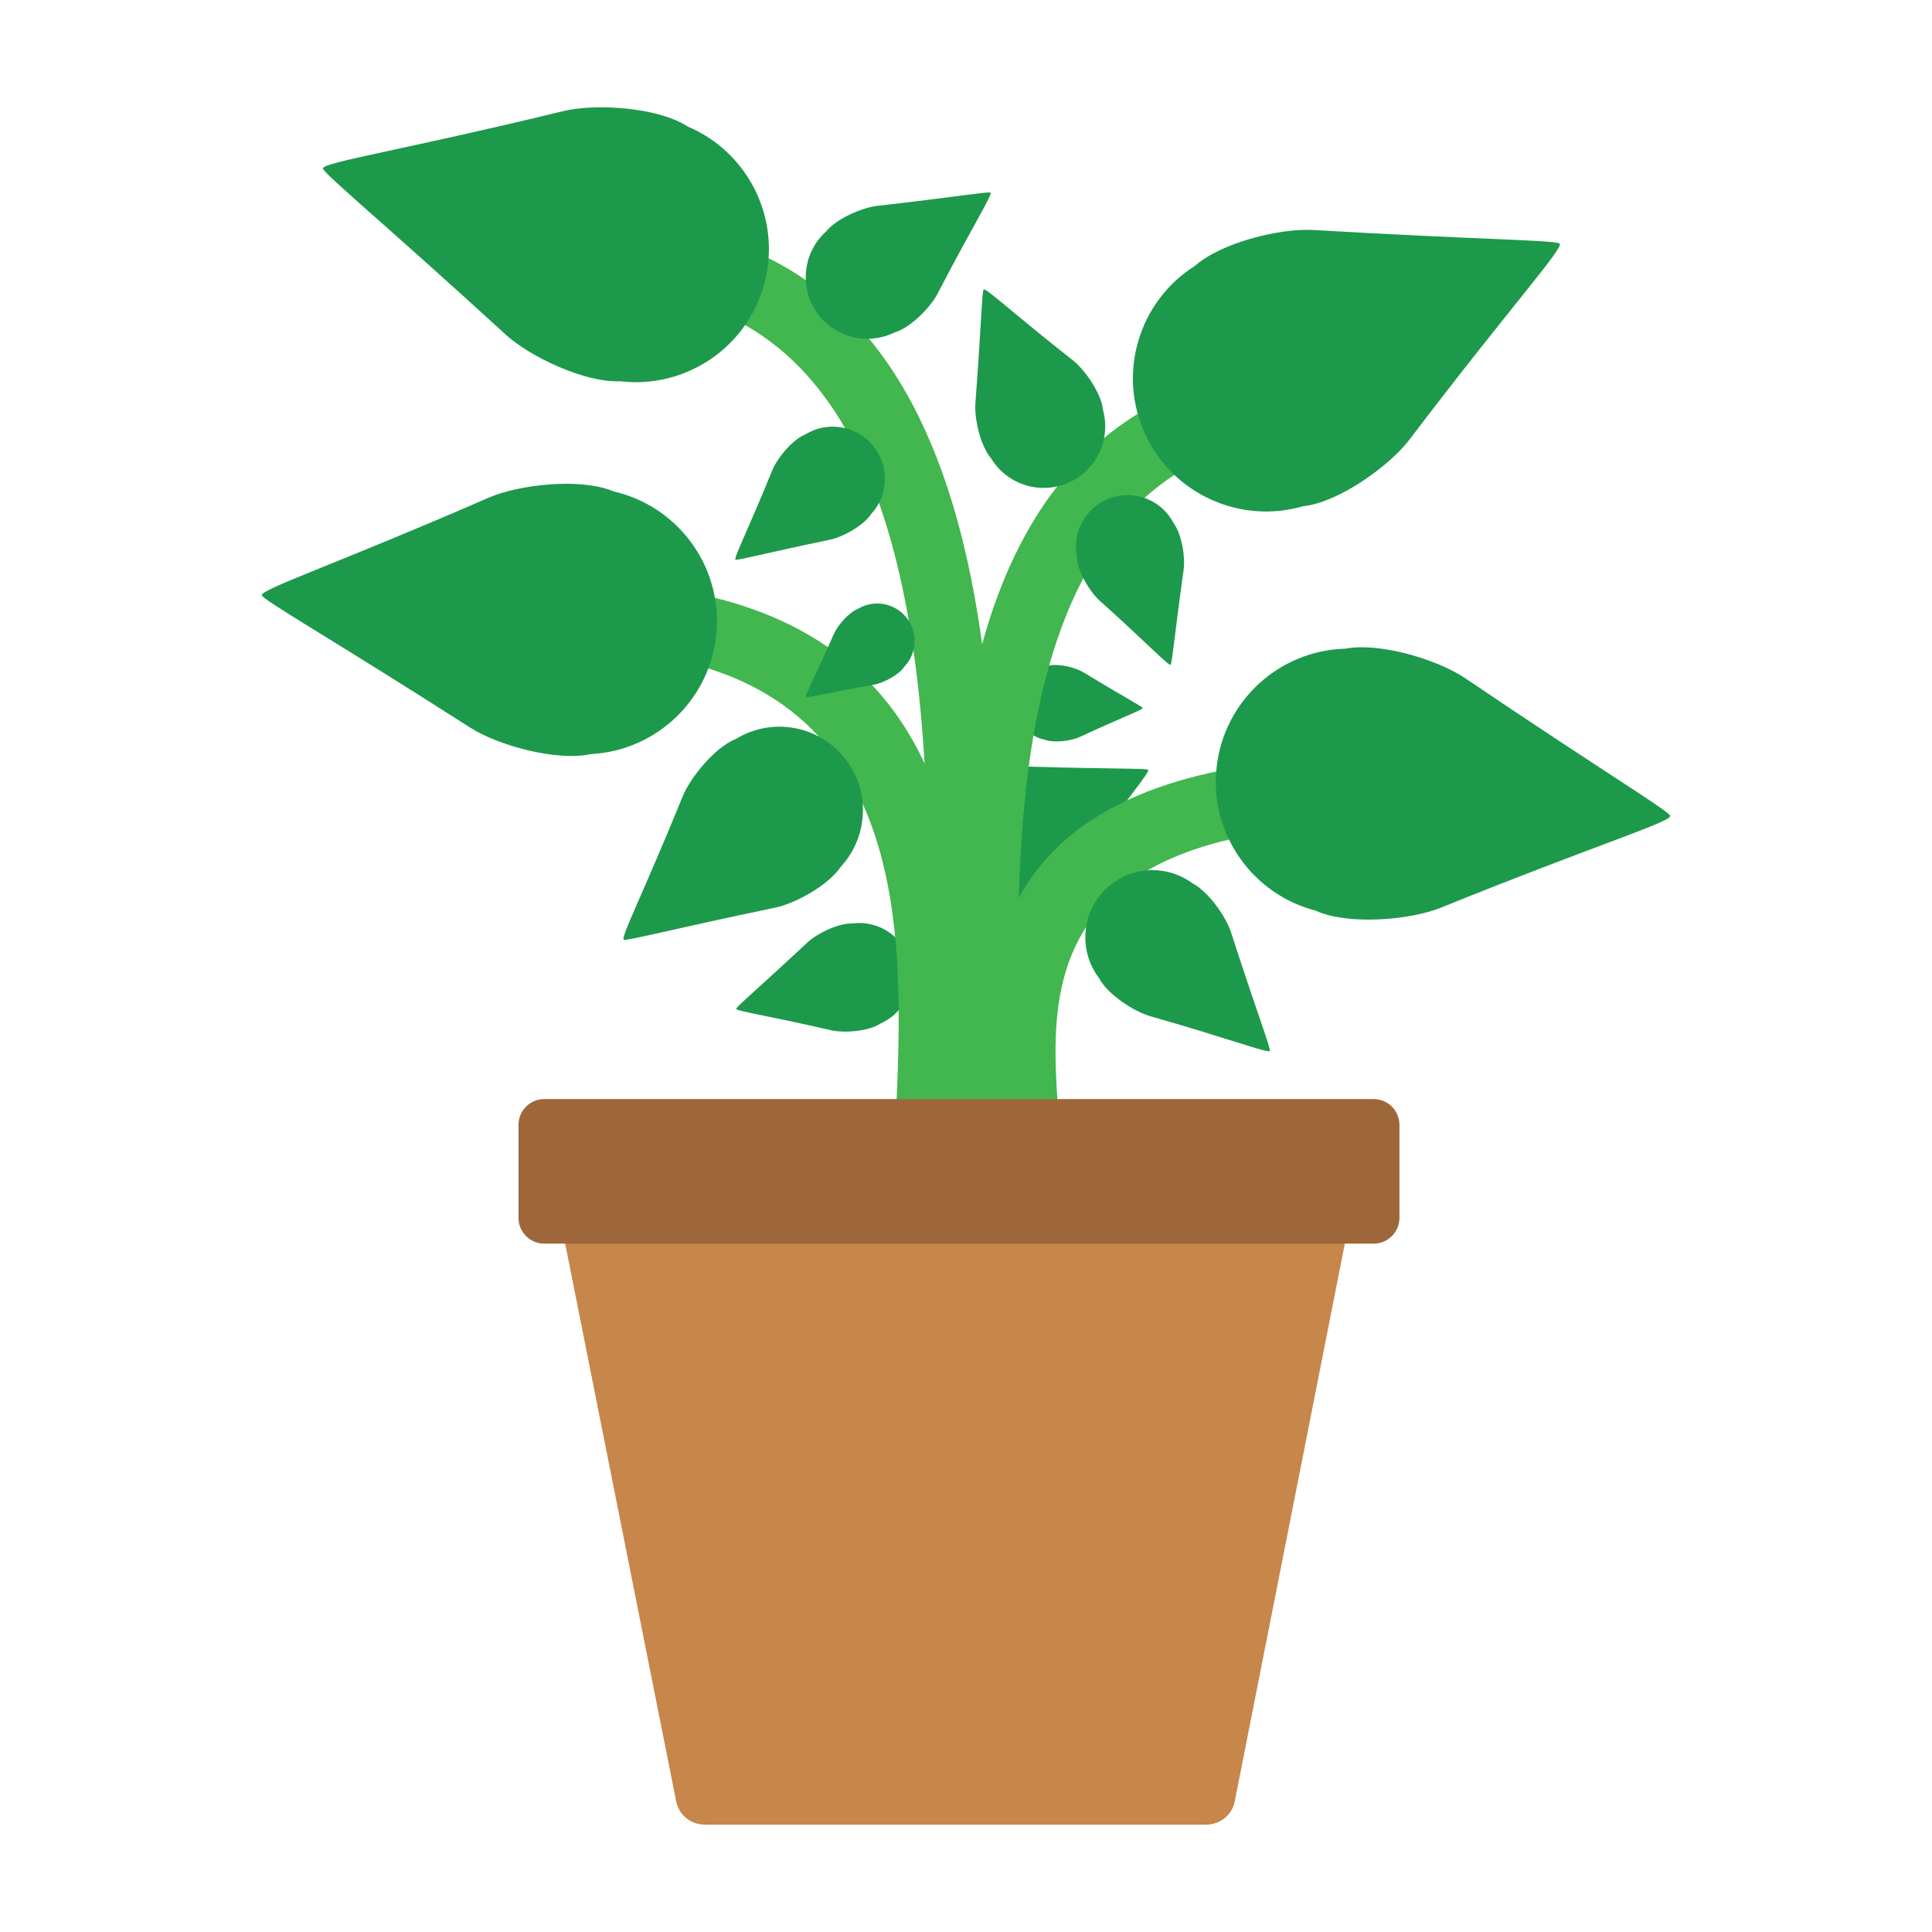 <?xml version="1.0" encoding="utf-8"?>
<!-- Designed by Vexels.com - 2016 All Rights Reserved - https://vexels.com/terms-and-conditions/  -->

<svg version="1.0" id="Capa_1" xmlns="http://www.w3.org/2000/svg" x="0px" y="0px"
     width="1200px" height="1200px" viewBox="0 0 1200 1200" enable-background="new 0 0 1200 1200" xml:space="preserve">
<g>
	<path fill-rule="evenodd" clip-rule="evenodd" fill="#1D994B" d="M640.968,556.539c-18.012,5.918-38.1-2.163-46.754-19.635
		c-8.709-17.6-2.78-38.608,13.078-49.274c7.638-7.129,24.643-11.705,34.097-11.424c48.086,1.472,70.921,0.909,71.787,1.97
		c1.146,1.396-14.215,19.277-42.037,58.156c-5.571,7.788-19.851,18.714-30.17,20.228V556.539z"/>
	<path fill-rule="evenodd" clip-rule="evenodd" fill="#1D994B" d="M648.875,459.418c-11.175-2.229-19.299-12.353-18.65-24.059
		c0.639-11.791,9.942-21.018,21.376-21.916c6.112-1.46,16.357,1.169,21.203,4.09c24.697,14.982,36.802,21.419,36.953,22.23
		c0.184,1.071-13.132,5.895-39.149,17.99c-5.203,2.424-15.901,3.916-21.754,1.677L648.875,459.418z"/>
	<path fill-rule="evenodd" clip-rule="evenodd" fill="#1D994B" d="M546.562,635.876c14.691-6.274,22.901-22.566,18.627-38.446
		c-4.295-15.967-19.742-25.963-35.709-23.864c-8.806-0.259-22.112,6.317-27.932,11.759c-29.586,27.704-44.33,40.08-44.298,41.226
		c0.043,1.514,19.721,4.273,58.967,13.349c7.865,1.817,22.978,0.779,30.366-3.981L546.562,635.876z"/>
	<path fill-rule="evenodd" clip-rule="evenodd" fill="#42B64F" d="M573.519,729.195c0-18.931,0.681-44.979,1.396-72.997
		c4.749-182.911,11.931-459.562-181.261-474.556l3.158-42.405c233.5,18.13,225.679,319.024,220.519,517.978
		c-0.649,24.664-1.244,47.619-1.244,71.98H573.519z"/>
	<path fill-rule="evenodd" clip-rule="evenodd" fill="#42B64F" d="M555.216,735.859c0-12.246,0.681-28.408,1.417-45.759
		c4.608-110,11.575-276.365-180.688-285.592l1.989-42.427c234.452,11.283,226.404,202.94,221.092,329.664
		c-0.638,15.296-1.233,29.532-1.233,44.114H555.216z"/>
	<path fill-rule="evenodd" clip-rule="evenodd" fill="#42B64F" d="M616.065,720.887c0-8.697-0.595-17.957-1.233-27.909
		c-0.552-8.438-1.125-17.352-1.471-28.365l0,0c-2.628-84.026,14.56-187.908,222.898-194.42l1.331,42.405
		c-169.709,5.3-183.847,85.676-181.824,150.696v0.086c0.259,8.135,0.876,17.785,1.471,26.937c0.724,11.293,1.407,21.808,1.407,30.57
		H616.065z"/>
	<path fill-rule="evenodd" clip-rule="evenodd" fill="#42B64F" d="M592.786,739.191c0-20.944-0.606-40.827-1.245-62.18
		c-5.192-173.37-13.078-435.591,220.681-451.297l2.835,42.405c-192.945,12.959-185.826,250.613-181.11,407.746
		c0.747,24.232,1.417,46.775,1.417,63.327H592.786z"/>
	<path fill-rule="evenodd" clip-rule="evenodd" fill="#C7864A" d="M360.302,712.579h465.659c10.06,0,19.86,6.664,18.292,14.561
		l-77.314,391.643c-1.557,7.897-8.222,14.561-18.282,14.561H438.255c-10.06,0-16.725-6.664-18.282-14.561L342.021,727.14
		C340.442,719.243,350.242,712.579,360.302,712.579z"/>
	<path fill-rule="evenodd" clip-rule="evenodd" fill="#9E673A" d="M338.018,682.657h515.215c8.794,0,15.978,7.161,15.978,15.946
		v57.875c0,8.784-7.184,15.967-15.978,15.967H338.018c-8.783,0-15.956-7.182-15.956-15.967v-57.875
		C322.062,689.818,329.235,682.657,338.018,682.657z"/>
	<path fill-rule="evenodd" clip-rule="evenodd" fill="#1D994B" d="M380.856,305.18c39.506,8.871,67.513,45.662,64.192,87.191
		c-3.299,41.799-37.18,73.852-77.941,76.005c-21.798,4.674-58.026-5.528-75.042-16.421
		c-86.509-55.366-129.001-79.359-129.434-82.215c-0.573-3.829,47.176-19.796,140.77-60.578c18.758-8.178,56.88-12.571,77.498-4.057
		L380.856,305.18z"/>
	<path fill-rule="evenodd" clip-rule="evenodd" fill="#1D994B" d="M426.659,78.376c37.386,15.513,58.675,56.533,48.323,96.904
		c-10.439,40.609-49.285,66.4-89.83,61.531c-22.273,0.887-56.208-15.383-71.104-29.035
		c-75.757-69.363-113.51-100.28-113.445-103.179c0.086-3.852,49.858-11.413,149.056-35.547c19.883-4.835,58.199-2.64,77.065,9.26
		L426.659,78.376z"/>
	<path fill-rule="evenodd" clip-rule="evenodd" fill="#1D994B" d="M809.854,314.288c-38.793,11.553-81.187-6.859-98.604-44.721
		c-17.524-38.088-3.634-82.604,30.896-104.401c16.735-14.723,53.331-23.506,73.484-22.316c102.552,6.036,151.35,6.231,153.114,8.513
		c2.379,3.062-31.48,40.296-93.249,121.623c-12.376,16.291-43.497,38.738-65.641,41.41V314.288z"/>
	<path fill-rule="evenodd" clip-rule="evenodd" fill="#1D994B" d="M817.588,565.712c-39.268-9.865-66.323-47.36-61.953-88.813
		c4.392-41.681,39.063-72.879,79.867-73.992c21.927-4.111,57.863,7.031,74.577,18.346c85.082,57.572,126.946,82.647,127.292,85.525
		c0.487,3.829-47.641,18.574-142.264,56.944c-18.963,7.692-57.182,11.099-77.584,2.077L817.588,565.712z"/>
	<path fill-rule="evenodd" clip-rule="evenodd" fill="#1D994B" d="M668.964,346.265c-3.256-15.383,5.214-31.241,20.402-36.78
		c15.307-5.604,32.118,1.168,39.474,15.241c5.182,6.934,7.443,21.387,6.338,29.154c-5.549,39.517-7.15,58.394-8.091,59.021
		c-1.266,0.833-14.615-13.447-44.18-39.917c-5.917-5.312-13.642-18.066-13.987-26.72H668.964z"/>
	<path fill-rule="evenodd" clip-rule="evenodd" fill="#1D994B" d="M685.06,254.553c5.041,18.022-3.807,37.493-21.451,45.261
		c-17.751,7.788-38.23,1.028-48.03-15.123c-6.685-7.854-10.461-24.838-9.747-34.151c3.591-47.382,4.068-69.937,5.149-70.738
		c1.418-1.06,18.379,14.875,55.506,44.071c7.421,5.863,17.568,20.424,18.628,30.68H685.06z"/>
	<path fill-rule="evenodd" clip-rule="evenodd" fill="#1D994B" d="M555.671,206.457c-16.79,8.329-37.56,3.267-48.474-12.614
		c-10.991-15.978-8.178-37.364,5.841-50.01c6.469-8.017,22.458-14.907,31.74-15.957c47.197-5.333,69.449-9.087,70.444-8.199
		c1.32,1.212-11.174,20.879-32.907,62.796c-4.348,8.384-16.778,21.073-26.643,24.027V206.457z"/>
	<path fill-rule="evenodd" clip-rule="evenodd" fill="#1D994B" d="M500.273,269.805c13.49-8.34,31.404-5.689,41.842,6.837
		c10.526,12.635,9.812,30.874-1.027,42.643c-4.825,7.27-17.764,14.323-25.509,15.924c-39.387,8.178-57.863,13.09-58.762,12.408
		c-1.211-0.919,7.8-18.455,22.847-55.505c3.019-7.421,12.505-19.083,20.597-22.339L500.273,269.805z"/>
	<path fill-rule="evenodd" clip-rule="evenodd" fill="#1D994B" d="M456.948,459.061c21.603-13.338,50.28-9.12,67.005,10.958
		c16.832,20.186,15.697,49.416-1.645,68.238c-7.734,11.651-28.45,22.944-40.847,25.508c-63.056,13.09-92.621,20.944-94.06,19.862
		c-1.936-1.471,12.473-29.543,36.564-88.857c4.835-11.877,20.013-30.549,32.973-35.763L456.948,459.061z"/>
	<path fill-rule="evenodd" clip-rule="evenodd" fill="#1D994B" d="M682.886,607.837c-12.558-16.141-11.661-39.463,2.953-54.608
		c14.713-15.231,38.209-16.876,54.803-4.609c10.006,5.171,20.845,20.781,23.972,30.463c15.978,49.394,24.838,72.398,24.091,73.653
		c-1.006,1.666-24.74-7.443-74.34-21.576c-9.941-2.856-26.211-13.37-31.533-23.312L682.886,607.837z"/>
	<path fill-rule="evenodd" clip-rule="evenodd" fill="#1D994B" d="M561.609,414.189c7.886-8.189,8.762-21.17,1.558-30.408
		c-7.248-9.282-20.164-11.554-30.062-5.755c-5.842,2.293-12.754,10.297-15.047,15.491c-11.716,26.395-17.969,38.619-17.623,39.333
		c0.455,0.995,14.128-2.662,42.406-7.605c5.657-0.985,15.284-5.853,18.79-11.045L561.609,414.189z"/>
</g>
</svg>
